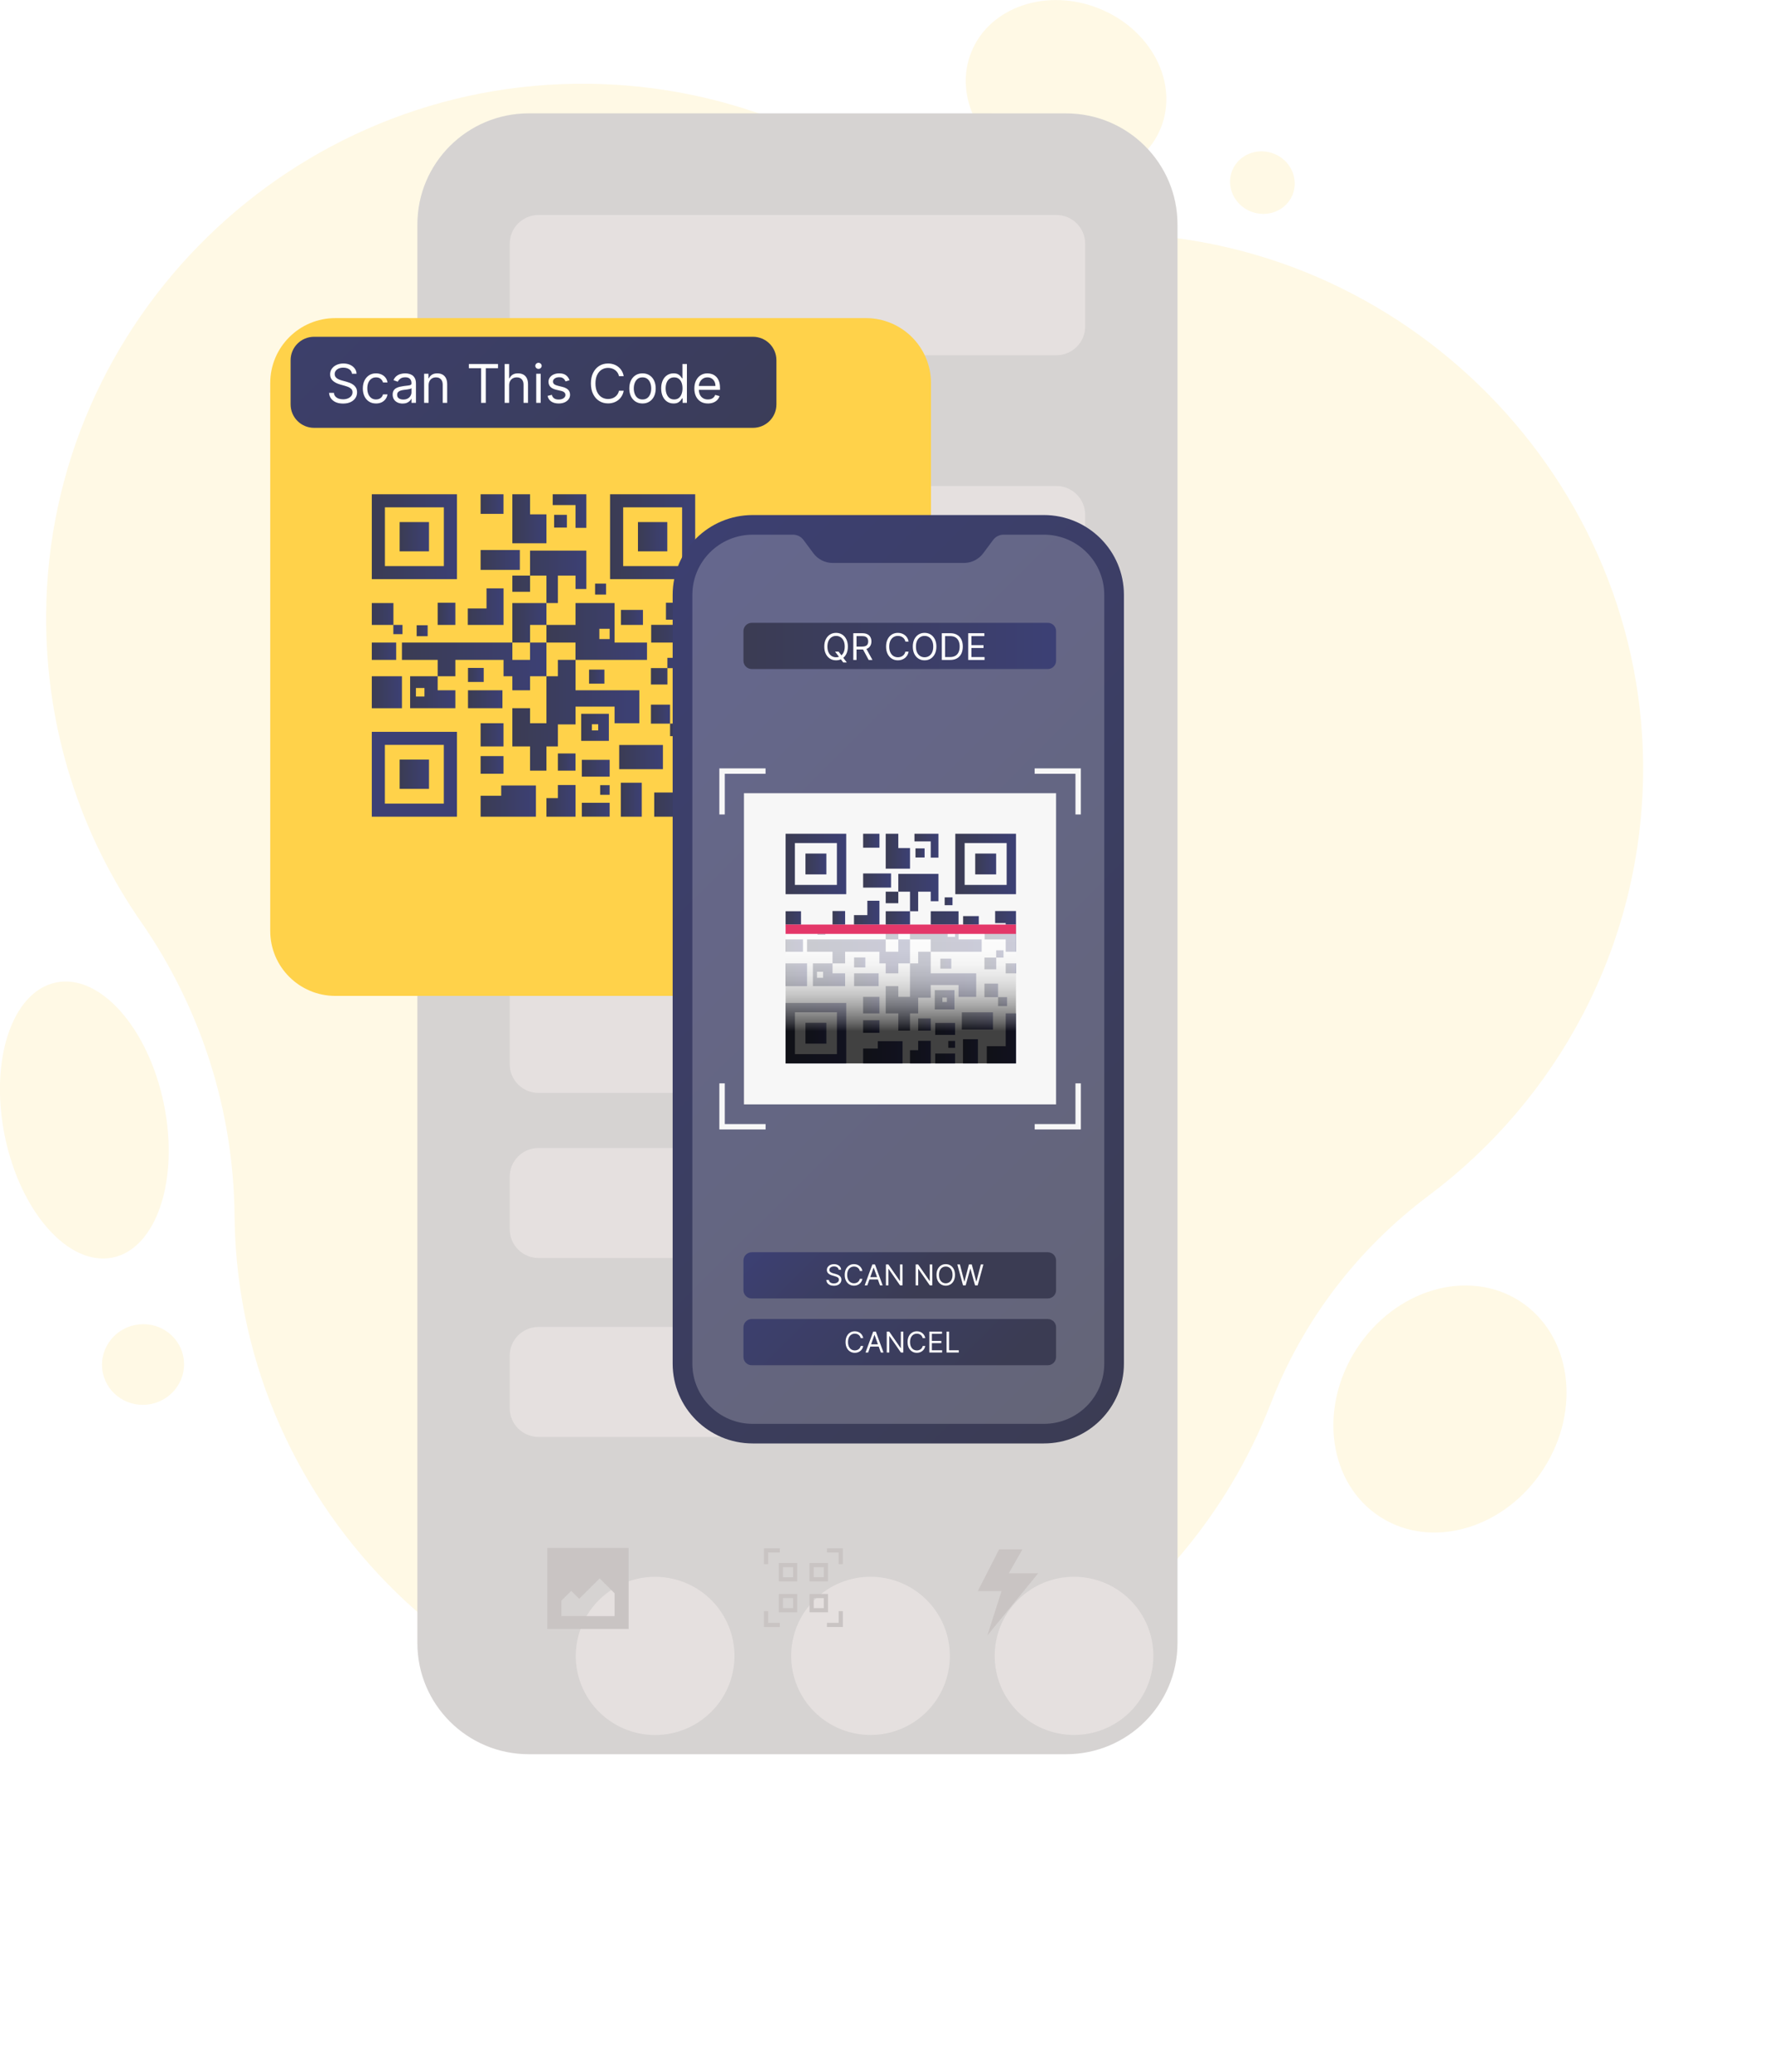 <svg width="185" height="216" viewBox="0 0 185 216" fill="none" xmlns="http://www.w3.org/2000/svg">
    <g clip-path="url(#clip0_3467_6831)">
        <path d="M160.965 153.13C164.97 146.909 163.849 139.072 158.461 135.626C153.072 132.179 145.456 134.429 141.451 140.65C137.445 146.871 138.566 154.708 143.954 158.154C149.343 161.601 156.959 159.351 160.965 153.13Z" fill="#FFF9E5"/>
        <path d="M121.054 13.341C122.948 8.646 120.058 3.067 114.602 0.882C109.145 -1.303 103.186 0.732 101.293 5.428C99.4 10.124 102.289 15.702 107.746 17.887C113.203 20.072 119.161 18.037 121.054 13.341Z" fill="#FFF9E5"/>
        <path d="M130.435 22.048C132.172 22.744 134.124 21.962 134.798 20.3C135.467 18.637 134.6 16.725 132.863 16.029C131.125 15.333 129.173 16.115 128.5 17.777C127.83 19.44 128.697 21.352 130.435 22.048Z" fill="#FFF9E5"/>
        <path d="M171.344 81.002C171.854 50.139 146.42 24.349 115.448 24.349C115.066 24.349 114.68 24.349 114.298 24.361C106.193 24.525 98.215 22.351 91.448 17.9C82.805 12.217 72.489 8.864 61.393 8.733C30.549 8.369 5.041 33.279 4.811 64.019C4.72 75.942 8.389 87.008 14.707 96.106C20.96 105.113 24.362 115.775 24.46 126.732C24.46 126.924 24.464 127.112 24.468 127.305C25.048 157.635 50.21 182.087 80.652 181.935C104.315 181.816 124.503 167.044 132.543 146.257C135.878 137.635 141.601 130.175 149.012 124.623C162.347 114.633 171.049 98.837 171.344 81.002Z" fill="#FFF9E5"/>
        <path d="M11.745 131.101C16.324 130.165 18.715 122.987 17.085 115.068C15.455 107.149 10.423 101.488 5.844 102.424C1.265 103.36 -1.125 110.538 0.504 118.457C2.134 126.376 7.167 132.037 11.745 131.101Z" fill="#FFF9E5"/>
        <path d="M19.111 141.393C19.58 143.666 18.08 145.893 15.763 146.368C13.446 146.843 11.191 145.381 10.722 143.109C10.254 140.836 11.754 138.609 14.07 138.134C16.388 137.659 18.643 139.121 19.111 141.393Z" fill="#FFF9E5"/>
        <path d="M103.424 11.82H111.172C117.589 11.82 122.794 17.004 122.794 23.403V171.294C122.794 177.689 117.593 182.877 111.172 182.877H55.148C48.731 182.877 43.526 177.694 43.526 171.294V23.399C43.526 17.004 48.727 11.816 55.148 11.816H103.424V11.82Z" fill="#D6D3D2"/>
        <path d="M110.161 22.412H56.159C54.5 22.412 53.156 23.752 53.156 25.405V34.04C53.156 35.693 54.5 37.033 56.159 37.033H110.161C111.82 37.033 113.164 35.693 113.164 34.04V25.405C113.164 23.752 111.82 22.412 110.161 22.412Z" fill="#E5E0DF"/>
        <path d="M110.161 50.667H56.159C54.5 50.667 53.156 52.007 53.156 53.66V110.944C53.156 112.597 54.5 113.937 56.159 113.937H110.161C111.82 113.937 113.164 112.597 113.164 110.944V53.66C113.164 52.007 111.82 50.667 110.161 50.667Z" fill="#E5E0DF"/>
        <path d="M110.161 119.681H56.159C54.5 119.681 53.156 121.021 53.156 122.674V128.152C53.156 129.805 54.5 131.145 56.159 131.145H110.161C111.82 131.145 113.164 129.805 113.164 128.152V122.674C113.164 121.021 111.82 119.681 110.161 119.681Z" fill="#E5E0DF"/>
        <path d="M110.161 138.335H56.159C54.5 138.335 53.156 139.675 53.156 141.328V146.806C53.156 148.459 54.5 149.799 56.159 149.799H110.161C111.82 149.799 113.164 148.459 113.164 146.806V141.328C113.164 139.675 111.82 138.335 110.161 138.335Z" fill="#E5E0DF"/>
        <g filter="url(#filter0_d_3467_6831)">
            <path d="M69.492 166.911C70.203 162.413 67.119 158.192 62.605 157.484C58.091 156.776 53.856 159.85 53.146 164.348C52.435 168.847 55.519 173.068 60.033 173.776C64.547 174.483 68.782 171.41 69.492 166.911Z" fill="#E5E0DF"/>
        </g>
        <path d="M57.075 161.369V169.82H65.554V161.369H57.075ZM64.087 168.477H58.541V166.868L59.568 165.849L60.402 166.672L62.535 164.547L64.091 166.098V168.481L64.087 168.477Z" fill="#C9C4C3"/>
        <g filter="url(#filter1_d_3467_6831)">
            <path d="M89.631 171.455C92.862 168.235 92.862 163.014 89.631 159.793C86.4 156.573 81.161 156.573 77.93 159.793C74.699 163.014 74.699 168.235 77.93 171.455C81.161 174.675 86.4 174.675 89.631 171.455Z" fill="#E5E0DF"/>
        </g>
        <path d="M80.102 161.848H81.326V161.414H79.666V163.065H80.102V161.848Z" fill="#C9C4C3"/>
        <path d="M87.459 169.181H86.239V169.615H87.895V167.961H87.459V169.181Z" fill="#C9C4C3"/>
        <path d="M80.102 167.961H79.666V169.615H81.326V169.181H80.102V167.961Z" fill="#C9C4C3"/>
        <path d="M86.239 161.414V161.848H87.459V163.065H87.895V161.414H86.239Z" fill="#C9C4C3"/>
        <path d="M81.219 164.862H83.141V162.946H81.219V164.862ZM81.654 163.38H82.706V164.428H81.654V163.38Z" fill="#C9C4C3"/>
        <path d="M86.342 162.942H84.419V164.858H86.342V162.942ZM85.907 164.424H84.855V163.376H85.907V164.424Z" fill="#C9C4C3"/>
        <path d="M81.219 168.084H83.141V166.168H81.219V168.084ZM81.654 166.602H82.706V167.65H81.654V166.602Z" fill="#C9C4C3"/>
        <path d="M86.342 166.168H84.419V168.084H86.342V166.168ZM85.907 167.65H84.855V166.602H85.907V167.65Z" fill="#C9C4C3"/>
        <g filter="url(#filter2_d_3467_6831)">
            <path d="M110.854 171.455C114.085 168.235 114.085 163.014 110.854 159.794C107.623 156.573 102.384 156.573 99.153 159.794C95.922 163.014 95.922 168.235 99.153 171.455C102.384 174.675 107.623 174.675 110.854 171.455Z" fill="#E5E0DF"/>
        </g>
        <path d="M106.624 161.521H104.192L101.969 165.873H104.442L102.968 170.492L108.267 164.018H105.198L106.624 161.521Z" fill="#C9C4C3"/>
        <g filter="url(#filter3_d_3467_6831)">
            <path d="M83.297 26.163H27.973C24.222 26.163 21.182 29.193 21.182 32.931V90.055C21.182 93.792 24.222 96.823 27.973 96.823H83.297C87.048 96.823 90.088 93.792 90.088 90.055V32.931C90.088 29.193 87.048 26.163 83.297 26.163Z" fill="#FFD24A"/>
        </g>
        <path d="M47.651 51.527H38.773V60.375H47.651V51.527ZM46.287 59.016H40.141V52.89H46.287V59.016Z" fill="url(#paint0_linear_3467_6831)"/>
        <path d="M44.738 54.426H41.677V57.476H44.738V54.426Z" fill="url(#paint1_linear_3467_6831)"/>
        <path d="M72.497 51.527H63.619V60.375H72.497V51.527ZM71.133 59.016H64.987V52.89H71.133V59.016Z" fill="url(#paint2_linear_3467_6831)"/>
        <path d="M69.588 54.426H66.528V57.476H69.588V54.426Z" fill="url(#paint3_linear_3467_6831)"/>
        <path d="M38.773 85.141H47.651V76.294H38.773V85.141ZM40.137 77.653H46.283V83.778H40.137V77.653Z" fill="url(#paint4_linear_3467_6831)"/>
        <path d="M44.738 79.188H41.677V82.239H44.738V79.188Z" fill="url(#paint5_linear_3467_6831)"/>
        <path d="M58.18 60.006H60.021V61.403H61.146V60.006V57.402H60.021H58.18H56.985H55.276V60.006H53.431V61.693H55.276V60.006H56.985V62.868H58.18V60.006Z" fill="url(#paint6_linear_3467_6831)"/>
        <path d="M60.02 55.028H61.146V52.653V51.527H60.02H57.638V52.653H60.02V55.028Z" fill="url(#paint7_linear_3467_6831)"/>
        <path d="M52.507 51.527H50.12V53.57H52.507V51.527Z" fill="url(#paint8_linear_3467_6831)"/>
        <path d="M70.993 62.836H69.449V64.604H70.993V65.141H67.908V66.987H70.993V68.793H72.497V66.987V65.149V62.868V62.836H70.993Z" fill="url(#paint9_linear_3467_6831)"/>
        <path d="M63.496 75.524V74.414H60.612V77.235H63.496V75.524ZM62.383 75.757V76.146H61.726V75.503H62.383V75.757Z" fill="url(#paint10_linear_3467_6831)"/>
        <path d="M52.507 75.397H50.12V77.817H52.507V75.397Z" fill="url(#paint11_linear_3467_6831)"/>
        <path d="M48.805 73.829H50.687H52.396V71.962H48.805V73.829Z" fill="url(#paint12_linear_3467_6831)"/>
        <path d="M52.511 63.458V62.868V61.337H50.736V63.433H48.785V63.458V65.149H52.511V63.458Z" fill="url(#paint13_linear_3467_6831)"/>
        <path d="M41.316 66.987H38.773V68.793H41.316V66.987Z" fill="url(#paint14_linear_3467_6831)"/>
        <path d="M41.973 65.149H41.028V62.868H38.773V65.149H41.02V66.111H41.973V65.149Z" fill="url(#paint15_linear_3467_6831)"/>
        <path d="M58.18 83.205H56.984V85.141H58.18H60.02V81.837H58.18V83.205Z" fill="url(#paint16_linear_3467_6831)"/>
        <path d="M41.916 70.5H38.773V73.833H41.916V70.5Z" fill="url(#paint17_linear_3467_6831)"/>
        <path d="M42.77 73.829H47.486V71.962H45.642V70.5H42.77V73.833V73.829ZM43.374 71.724H44.265V72.613H43.374V71.724Z" fill="url(#paint18_linear_3467_6831)"/>
        <path d="M50.444 69.632H48.805V70.5V71.094H50.444V70.5V69.632Z" fill="url(#paint19_linear_3467_6831)"/>
        <path d="M63.028 69.808H61.43V71.27H63.028V69.808Z" fill="url(#paint20_linear_3467_6831)"/>
        <path d="M72.497 70.5H70.994V71.962H72.497V70.5Z" fill="url(#paint21_linear_3467_6831)"/>
        <path d="M52.749 59.409H54.211V57.341H52.749H52.018H50.12V59.409H52.018H52.749Z" fill="url(#paint22_linear_3467_6831)"/>
        <path d="M52.507 78.824H50.12V80.662H52.507V78.824Z" fill="url(#paint23_linear_3467_6831)"/>
        <path d="M60.017 78.549H58.18V80.339H60.017V78.549Z" fill="url(#paint24_linear_3467_6831)"/>
        <path d="M70.993 80.339V82.619H68.225V85.141H70.993H72.497V80.339V77.817H70.993V80.339Z" fill="url(#paint25_linear_3467_6831)"/>
        <path d="M67.05 63.585H64.757V65.149H67.05V63.585Z" fill="url(#paint26_linear_3467_6831)"/>
        <path d="M64.092 75.397H66.672V71.962H64.092H60.021V70.5V68.793H58.18V70.5H56.985V71.962V73.829V75.397H55.276V73.829H53.431V75.397V77.817H55.276V80.339H56.985V77.817H58.18V75.52H60.021V73.829V73.665H64.092V73.829V75.397Z" fill="url(#paint27_linear_3467_6831)"/>
        <path d="M67.884 75.397V75.438H69.876V75.397V73.46H67.884V75.397Z" fill="url(#paint28_linear_3467_6831)"/>
        <path d="M69.88 76.744H70.994H71.199V75.434H70.994H69.88V76.744Z" fill="url(#paint29_linear_3467_6831)"/>
        <path d="M69.132 77.817V77.665H64.572V77.817V80.187H69.132V77.817Z" fill="url(#paint30_linear_3467_6831)"/>
        <path d="M66.926 81.6H64.741V85.141H66.926V81.6Z" fill="url(#paint31_linear_3467_6831)"/>
        <path d="M63.578 79.213H60.674V80.965H63.578V79.213Z" fill="url(#paint32_linear_3467_6831)"/>
        <path d="M63.578 81.854H62.588V82.857H63.578V81.854Z" fill="url(#paint33_linear_3467_6831)"/>
        <path d="M63.578 83.692H60.674V85.137H63.578V83.692Z" fill="url(#paint34_linear_3467_6831)"/>
        <path d="M45.642 65.149H47.486V62.868V62.836H45.642V62.868V65.149Z" fill="url(#paint35_linear_3467_6831)"/>
        <path d="M58.18 66.987H60.016V68.793H67.473V66.987H64.091V62.868H60.02V65.149H56.984V66.987H58.184H58.18ZM62.502 66.623V65.55H63.578V66.623H62.502Z" fill="url(#paint36_linear_3467_6831)"/>
        <path d="M55.276 65.149H56.985V62.868H55.276H53.431V65.149V66.987H55.276V65.149Z" fill="url(#paint37_linear_3467_6831)"/>
        <path d="M56.985 53.623H55.276V51.527H53.431V56.637H56.985V53.623Z" fill="url(#paint38_linear_3467_6831)"/>
        <path d="M56.984 66.987H55.275V68.793H53.431V66.987H52.511H47.486H45.642H41.916V68.793H45.642V70.5H47.486V68.793H52.511V70.5H53.431V71.962H55.275V70.5H56.984V68.793V66.987Z" fill="url(#paint39_linear_3467_6831)"/>
        <path d="M52.268 82.959H50.12V85.141H52.268H52.511H55.888V81.886H52.268V82.959Z" fill="url(#paint40_linear_3467_6831)"/>
        <path d="M59.117 53.672H57.786V54.999H59.117V53.672Z" fill="url(#paint41_linear_3467_6831)"/>
        <path d="M69.597 68.793V69.648H67.884V71.36H69.601V69.653H70.673V68.793V68.58H69.597V68.793Z" fill="url(#paint42_linear_3467_6831)"/>
        <path d="M44.598 65.182H43.452V66.324H44.598V65.182Z" fill="url(#paint43_linear_3467_6831)"/>
        <path d="M63.204 60.842H62.058V61.984H63.204V60.842Z" fill="url(#paint44_linear_3467_6831)"/>
        <path d="M78.52 35.109H32.755C31.402 35.109 30.306 36.201 30.306 37.549V42.163C30.306 43.511 31.402 44.603 32.755 44.603H78.52C79.872 44.603 80.968 43.511 80.968 42.163V37.549C80.968 36.201 79.872 35.109 78.52 35.109Z" fill="url(#paint45_linear_3467_6831)"/>
        <path d="M36.706 38.962C36.682 38.761 36.586 38.606 36.417 38.495C36.248 38.384 36.041 38.329 35.796 38.329C35.617 38.329 35.46 38.358 35.325 38.416C35.192 38.474 35.088 38.554 35.013 38.655C34.939 38.757 34.902 38.872 34.902 39.001C34.902 39.109 34.928 39.203 34.979 39.28C35.032 39.357 35.099 39.421 35.181 39.472C35.263 39.522 35.348 39.564 35.438 39.597C35.528 39.628 35.61 39.654 35.685 39.674L36.097 39.785C36.202 39.812 36.319 39.851 36.449 39.899C36.579 39.948 36.704 40.015 36.823 40.099C36.943 40.182 37.041 40.289 37.119 40.42C37.197 40.55 37.236 40.71 37.236 40.9C37.236 41.119 37.179 41.317 37.064 41.494C36.95 41.67 36.784 41.811 36.565 41.915C36.348 42.019 36.084 42.071 35.772 42.071C35.482 42.071 35.231 42.024 35.019 41.931C34.808 41.837 34.642 41.707 34.52 41.539C34.4 41.372 34.332 41.177 34.316 40.956H34.823C34.836 41.109 34.888 41.235 34.977 41.335C35.068 41.434 35.183 41.508 35.321 41.557C35.461 41.604 35.611 41.628 35.772 41.628C35.959 41.628 36.128 41.598 36.277 41.537C36.426 41.475 36.544 41.389 36.631 41.28C36.718 41.169 36.761 41.04 36.761 40.892C36.761 40.758 36.724 40.648 36.648 40.564C36.573 40.48 36.474 40.411 36.352 40.358C36.229 40.306 36.097 40.259 35.954 40.22L35.456 40.077C35.139 39.986 34.889 39.856 34.704 39.688C34.52 39.519 34.427 39.298 34.427 39.025C34.427 38.798 34.489 38.6 34.611 38.432C34.735 38.262 34.901 38.13 35.11 38.036C35.319 37.941 35.553 37.894 35.812 37.894C36.073 37.894 36.305 37.941 36.508 38.034C36.711 38.126 36.872 38.253 36.991 38.414C37.111 38.575 37.174 38.757 37.181 38.962H36.706ZM39.214 42.063C38.929 42.063 38.683 41.996 38.478 41.861C38.272 41.727 38.114 41.542 38.003 41.306C37.892 41.07 37.837 40.8 37.837 40.497C37.837 40.188 37.894 39.916 38.007 39.68C38.122 39.443 38.281 39.257 38.486 39.124C38.691 38.989 38.931 38.922 39.206 38.922C39.419 38.922 39.612 38.962 39.783 39.041C39.955 39.12 40.095 39.231 40.204 39.373C40.314 39.516 40.382 39.682 40.408 39.872H39.941C39.906 39.733 39.827 39.611 39.704 39.504C39.583 39.396 39.419 39.342 39.214 39.342C39.032 39.342 38.872 39.389 38.735 39.484C38.599 39.578 38.493 39.71 38.416 39.882C38.341 40.052 38.304 40.252 38.304 40.481C38.304 40.716 38.34 40.92 38.414 41.094C38.489 41.268 38.595 41.403 38.731 41.5C38.868 41.596 39.029 41.644 39.214 41.644C39.335 41.644 39.445 41.623 39.544 41.581C39.643 41.538 39.726 41.478 39.795 41.399C39.864 41.32 39.912 41.225 39.941 41.114H40.408C40.382 41.293 40.316 41.455 40.212 41.599C40.109 41.741 39.973 41.854 39.803 41.939C39.634 42.022 39.438 42.063 39.214 42.063ZM41.985 42.071C41.792 42.071 41.617 42.035 41.461 41.962C41.303 41.889 41.179 41.782 41.087 41.644C40.994 41.504 40.948 41.335 40.948 41.138C40.948 40.964 40.982 40.822 41.051 40.714C41.12 40.605 41.211 40.519 41.326 40.457C41.441 40.395 41.567 40.349 41.706 40.319C41.846 40.287 41.986 40.262 42.127 40.244C42.312 40.22 42.461 40.202 42.576 40.19C42.692 40.177 42.776 40.155 42.829 40.125C42.883 40.094 42.91 40.042 42.91 39.967V39.951C42.91 39.756 42.857 39.604 42.75 39.496C42.645 39.388 42.484 39.334 42.27 39.334C42.047 39.334 41.872 39.383 41.745 39.48C41.619 39.578 41.53 39.682 41.478 39.793L41.035 39.634C41.114 39.45 41.22 39.306 41.352 39.203C41.485 39.099 41.63 39.026 41.787 38.986C41.945 38.943 42.101 38.922 42.254 38.922C42.351 38.922 42.463 38.934 42.59 38.958C42.718 38.98 42.841 39.027 42.96 39.098C43.08 39.169 43.179 39.277 43.258 39.421C43.338 39.564 43.377 39.757 43.377 39.998V42H42.91V41.589H42.887C42.855 41.654 42.802 41.725 42.728 41.8C42.654 41.875 42.556 41.939 42.434 41.992C42.311 42.045 42.161 42.071 41.985 42.071ZM42.056 41.652C42.24 41.652 42.396 41.616 42.523 41.543C42.651 41.471 42.747 41.377 42.811 41.262C42.877 41.148 42.91 41.027 42.91 40.9V40.473C42.891 40.497 42.847 40.519 42.78 40.538C42.714 40.557 42.637 40.573 42.55 40.588C42.465 40.601 42.381 40.613 42.299 40.623C42.219 40.633 42.153 40.641 42.103 40.647C41.982 40.663 41.869 40.689 41.763 40.724C41.659 40.758 41.575 40.811 41.51 40.88C41.447 40.949 41.415 41.043 41.415 41.161C41.415 41.324 41.475 41.446 41.595 41.529C41.716 41.611 41.87 41.652 42.056 41.652ZM44.696 40.172V42H44.229V38.962H44.68V39.437H44.72C44.791 39.282 44.899 39.158 45.044 39.065C45.189 38.97 45.376 38.922 45.606 38.922C45.812 38.922 45.992 38.965 46.146 39.049C46.3 39.132 46.42 39.258 46.506 39.429C46.592 39.597 46.634 39.811 46.634 40.069V42H46.168V40.101C46.168 39.862 46.106 39.676 45.982 39.543C45.858 39.409 45.688 39.342 45.471 39.342C45.322 39.342 45.189 39.374 45.072 39.438C44.956 39.503 44.864 39.597 44.797 39.721C44.73 39.845 44.696 39.996 44.696 40.172ZM48.896 38.384V37.949H51.934V38.384H50.66V42H50.169V38.384H48.896ZM53.094 40.172V42H52.628V37.949H53.094V39.437H53.134C53.205 39.28 53.312 39.155 53.455 39.063C53.598 38.969 53.789 38.922 54.028 38.922C54.235 38.922 54.416 38.964 54.572 39.047C54.728 39.129 54.848 39.255 54.934 39.425C55.021 39.593 55.065 39.808 55.065 40.069V42H54.598V40.101C54.598 39.86 54.535 39.673 54.41 39.541C54.286 39.408 54.114 39.342 53.894 39.342C53.741 39.342 53.603 39.374 53.482 39.438C53.362 39.503 53.267 39.597 53.197 39.721C53.129 39.845 53.094 39.996 53.094 40.172ZM55.919 42V38.962H56.385V42H55.919ZM56.156 38.456C56.065 38.456 55.986 38.425 55.92 38.362C55.856 38.3 55.824 38.226 55.824 38.139C55.824 38.052 55.856 37.977 55.92 37.916C55.986 37.853 56.065 37.822 56.156 37.822C56.247 37.822 56.325 37.853 56.389 37.916C56.455 37.977 56.488 38.052 56.488 38.139C56.488 38.226 56.455 38.3 56.389 38.362C56.325 38.425 56.247 38.456 56.156 38.456ZM59.392 39.642L58.973 39.761C58.947 39.691 58.908 39.623 58.856 39.557C58.806 39.49 58.738 39.435 58.651 39.391C58.564 39.347 58.452 39.326 58.316 39.326C58.13 39.326 57.975 39.369 57.852 39.454C57.729 39.539 57.668 39.646 57.668 39.777C57.668 39.893 57.71 39.984 57.794 40.052C57.879 40.119 58.01 40.175 58.19 40.22L58.641 40.331C58.912 40.397 59.115 40.497 59.248 40.633C59.381 40.768 59.448 40.941 59.448 41.153C59.448 41.328 59.398 41.483 59.297 41.62C59.199 41.757 59.06 41.865 58.882 41.945C58.704 42.024 58.497 42.063 58.261 42.063C57.951 42.063 57.695 41.996 57.492 41.861C57.288 41.727 57.16 41.531 57.106 41.272L57.549 41.161C57.591 41.325 57.671 41.447 57.788 41.529C57.907 41.611 58.062 41.652 58.253 41.652C58.471 41.652 58.643 41.606 58.771 41.513C58.901 41.42 58.965 41.308 58.965 41.177C58.965 41.072 58.928 40.983 58.854 40.912C58.781 40.84 58.667 40.785 58.514 40.75L58.008 40.631C57.73 40.565 57.525 40.463 57.395 40.325C57.265 40.185 57.201 40.01 57.201 39.8C57.201 39.629 57.249 39.477 57.345 39.346C57.443 39.214 57.575 39.11 57.743 39.035C57.911 38.96 58.103 38.922 58.316 38.922C58.617 38.922 58.853 38.988 59.025 39.12C59.197 39.252 59.32 39.426 59.392 39.642ZM65.04 39.215H64.549C64.52 39.074 64.47 38.95 64.397 38.843C64.326 38.736 64.239 38.647 64.136 38.574C64.034 38.5 63.922 38.445 63.798 38.408C63.674 38.371 63.545 38.353 63.41 38.353C63.165 38.353 62.943 38.415 62.744 38.538C62.546 38.663 62.388 38.845 62.271 39.086C62.155 39.328 62.097 39.624 62.097 39.974C62.097 40.325 62.155 40.621 62.271 40.863C62.388 41.104 62.546 41.287 62.744 41.411C62.943 41.535 63.165 41.596 63.41 41.596C63.545 41.596 63.674 41.578 63.798 41.541C63.922 41.504 64.034 41.45 64.136 41.377C64.239 41.303 64.326 41.213 64.397 41.106C64.47 40.998 64.52 40.874 64.549 40.734H65.04C65.003 40.941 64.936 41.126 64.838 41.29C64.741 41.453 64.619 41.593 64.474 41.707C64.329 41.821 64.166 41.907 63.986 41.966C63.806 42.026 63.614 42.055 63.41 42.055C63.065 42.055 62.757 41.971 62.488 41.802C62.219 41.633 62.008 41.393 61.853 41.082C61.699 40.771 61.622 40.402 61.622 39.974C61.622 39.547 61.699 39.178 61.853 38.867C62.008 38.556 62.219 38.316 62.488 38.147C62.757 37.978 63.065 37.894 63.41 37.894C63.614 37.894 63.806 37.923 63.986 37.983C64.166 38.042 64.329 38.129 64.474 38.244C64.619 38.357 64.741 38.496 64.838 38.659C64.936 38.821 65.003 39.007 65.04 39.215ZM67.004 42.063C66.729 42.063 66.489 41.998 66.282 41.867C66.076 41.737 65.915 41.554 65.799 41.32C65.684 41.085 65.627 40.811 65.627 40.497C65.627 40.18 65.684 39.904 65.799 39.668C65.915 39.432 66.076 39.249 66.282 39.118C66.489 38.987 66.729 38.922 67.004 38.922C67.278 38.922 67.518 38.987 67.724 39.118C67.931 39.249 68.091 39.432 68.206 39.668C68.322 39.904 68.38 40.18 68.38 40.497C68.38 40.811 68.322 41.085 68.206 41.32C68.091 41.554 67.931 41.737 67.724 41.867C67.518 41.998 67.278 42.063 67.004 42.063ZM67.004 41.644C67.212 41.644 67.383 41.591 67.518 41.484C67.652 41.377 67.752 41.236 67.817 41.062C67.881 40.888 67.913 40.7 67.913 40.497C67.913 40.294 67.881 40.104 67.817 39.929C67.752 39.754 67.652 39.612 67.518 39.504C67.383 39.396 67.212 39.342 67.004 39.342C66.795 39.342 66.624 39.396 66.489 39.504C66.355 39.612 66.255 39.754 66.191 39.929C66.126 40.104 66.094 40.294 66.094 40.497C66.094 40.7 66.126 40.888 66.191 41.062C66.255 41.236 66.355 41.377 66.489 41.484C66.624 41.591 66.795 41.644 67.004 41.644ZM70.24 42.063C69.987 42.063 69.763 41.999 69.57 41.871C69.376 41.742 69.224 41.56 69.115 41.325C69.005 41.09 68.951 40.811 68.951 40.489C68.951 40.17 69.005 39.893 69.115 39.658C69.224 39.423 69.376 39.242 69.572 39.114C69.767 38.986 69.992 38.922 70.248 38.922C70.446 38.922 70.602 38.955 70.717 39.021C70.833 39.086 70.921 39.16 70.982 39.243C71.044 39.324 71.092 39.392 71.126 39.444H71.166V37.949H71.633V42H71.182V41.533H71.126C71.092 41.589 71.043 41.658 70.98 41.743C70.917 41.826 70.826 41.9 70.709 41.966C70.591 42.031 70.435 42.063 70.24 42.063ZM70.303 41.644C70.491 41.644 70.649 41.595 70.778 41.498C70.907 41.399 71.006 41.262 71.073 41.088C71.14 40.913 71.174 40.71 71.174 40.481C71.174 40.254 71.141 40.056 71.075 39.886C71.009 39.714 70.911 39.581 70.782 39.486C70.653 39.39 70.493 39.342 70.303 39.342C70.106 39.342 69.941 39.392 69.809 39.494C69.678 39.594 69.58 39.731 69.514 39.903C69.45 40.075 69.417 40.267 69.417 40.481C69.417 40.697 69.45 40.894 69.516 41.07C69.583 41.246 69.682 41.386 69.813 41.49C69.945 41.593 70.108 41.644 70.303 41.644ZM73.826 42.063C73.534 42.063 73.281 41.999 73.069 41.87C72.858 41.739 72.695 41.557 72.58 41.324C72.467 41.089 72.41 40.816 72.41 40.505C72.41 40.193 72.467 39.919 72.58 39.682C72.695 39.443 72.854 39.257 73.059 39.124C73.264 38.989 73.504 38.922 73.779 38.922C73.937 38.922 74.093 38.949 74.248 39.001C74.402 39.054 74.542 39.14 74.669 39.258C74.795 39.376 74.896 39.532 74.971 39.725C75.047 39.919 75.084 40.158 75.084 40.441V40.639H72.742V40.236H74.609C74.609 40.064 74.575 39.911 74.507 39.777C74.439 39.642 74.343 39.536 74.218 39.458C74.094 39.38 73.948 39.342 73.779 39.342C73.593 39.342 73.432 39.388 73.296 39.48C73.162 39.571 73.058 39.69 72.986 39.836C72.913 39.983 72.877 40.139 72.877 40.307V40.576C72.877 40.805 72.916 41 72.995 41.159C73.076 41.318 73.187 41.438 73.33 41.521C73.472 41.603 73.638 41.644 73.826 41.644C73.949 41.644 74.06 41.627 74.159 41.593C74.259 41.557 74.345 41.504 74.418 41.434C74.49 41.363 74.546 41.275 74.586 41.169L75.037 41.296C74.989 41.449 74.909 41.583 74.797 41.699C74.685 41.814 74.547 41.904 74.382 41.968C74.217 42.032 74.032 42.063 73.826 42.063Z" fill="white"/>
        <path d="M117.207 142.159V62.013C117.207 57.418 113.469 53.693 108.859 53.693H78.495C73.885 53.693 70.147 57.418 70.147 62.013V142.159C70.147 146.754 73.885 150.479 78.495 150.479H108.859C113.469 150.479 117.207 146.754 117.207 142.159Z" fill="url(#paint46_linear_3467_6831)"/>
        <path opacity="0.21" d="M78.499 55.74H82.698C83.125 55.74 83.532 55.941 83.787 56.285L84.826 57.681C85.299 58.315 86.046 58.688 86.839 58.688H100.519C101.312 58.688 102.06 58.315 102.532 57.681L103.572 56.285C103.827 55.941 104.233 55.74 104.66 55.74H108.859C112.339 55.74 115.157 58.549 115.157 62.017V142.159C115.157 145.627 112.339 148.436 108.859 148.436H78.499C75.02 148.436 72.202 145.627 72.202 142.159V62.017C72.202 58.549 75.02 55.74 78.499 55.74Z" fill="white"/>
        <path d="M110.132 82.693H77.583V115.132H110.132V82.693Z" fill="#F7F7F7"/>
        <path d="M88.248 86.918H81.926V93.219H88.248V86.918ZM87.275 92.253H82.895V87.889H87.275V92.253Z" fill="url(#paint47_linear_3467_6831)"/>
        <path d="M86.177 88.982H83.996V91.156H86.177V88.982Z" fill="url(#paint48_linear_3467_6831)"/>
        <path d="M105.951 86.918H99.624V93.219H105.951V86.918ZM104.977 92.253H100.598V87.889H104.977V92.253Z" fill="url(#paint49_linear_3467_6831)"/>
        <path d="M103.88 88.982H101.699V91.156H103.88V88.982Z" fill="url(#paint50_linear_3467_6831)"/>
        <path d="M81.926 110.862H88.248V104.557H81.926V110.862ZM82.899 105.527H87.279V109.892H82.899V105.527Z" fill="url(#paint51_linear_3467_6831)"/>
        <path d="M86.177 106.624H83.996V108.798H86.177V106.624Z" fill="url(#paint52_linear_3467_6831)"/>
        <path d="M95.75 92.957H97.06V93.952H97.866V92.957V91.103H97.06H95.75H94.9H93.679V92.957H92.365V94.161H93.679V92.957H94.9V94.996H95.75V92.957Z" fill="url(#paint53_linear_3467_6831)"/>
        <path d="M97.06 89.408H97.866V87.717V86.918H97.06H95.364V87.717H97.06V89.408Z" fill="url(#paint54_linear_3467_6831)"/>
        <path d="M91.712 86.918H90.011V88.372H91.712V86.918Z" fill="url(#paint55_linear_3467_6831)"/>
        <path d="M104.878 94.976H103.777V96.233H104.878V96.614H102.68V97.932H104.878V99.218H105.95V97.932V96.622V94.996V94.976H104.878Z" fill="url(#paint56_linear_3467_6831)"/>
        <path d="M99.537 104.012V103.222H97.483V105.232H99.537V104.012ZM98.745 104.18V104.458H98.276V104H98.745V104.18Z" fill="url(#paint57_linear_3467_6831)"/>
        <path d="M91.712 103.922H90.011V105.646H91.712V103.922Z" fill="url(#paint58_linear_3467_6831)"/>
        <path d="M89.07 102.804H90.413H91.629V101.474H89.07V102.804Z" fill="url(#paint59_linear_3467_6831)"/>
        <path d="M91.712 95.418V94.996V93.903H90.45V95.402H89.058V95.418V96.622H91.712V95.418Z" fill="url(#paint60_linear_3467_6831)"/>
        <path d="M83.737 97.932H81.926V99.218H83.737V97.932Z" fill="url(#paint61_linear_3467_6831)"/>
        <path d="M84.206 96.622H83.532V94.996H81.926V96.622H83.528V97.306H84.206V96.622Z" fill="url(#paint62_linear_3467_6831)"/>
        <path d="M95.75 109.486H94.899V110.862H95.75H97.06V108.508H95.75V109.486Z" fill="url(#paint63_linear_3467_6831)"/>
        <path d="M84.165 100.434H81.926V102.808H84.165V100.434Z" fill="url(#paint64_linear_3467_6831)"/>
        <path d="M84.773 102.804H88.133V101.474H86.819V100.434H84.773V102.808V102.804ZM85.2 101.306H85.833V101.936H85.2V101.306Z" fill="url(#paint65_linear_3467_6831)"/>
        <path d="M90.241 99.815H89.07V100.434V100.855H90.241V100.434V99.815Z" fill="url(#paint66_linear_3467_6831)"/>
        <path d="M99.205 99.942H98.067V100.982H99.205V99.942Z" fill="url(#paint67_linear_3467_6831)"/>
        <path d="M105.951 100.434H104.878V101.474H105.951V100.434Z" fill="url(#paint68_linear_3467_6831)"/>
        <path d="M91.88 92.532H92.923V91.058H91.88H91.358H90.011V92.532H91.358H91.88Z" fill="url(#paint69_linear_3467_6831)"/>
        <path d="M91.712 106.362H90.011V107.672H91.712V106.362Z" fill="url(#paint70_linear_3467_6831)"/>
        <path d="M97.061 106.17H95.75V107.443H97.061V106.17Z" fill="url(#paint71_linear_3467_6831)"/>
        <path d="M104.878 107.443V109.065H102.906V110.862H104.878H105.95V107.443V105.646H104.878V107.443Z" fill="url(#paint72_linear_3467_6831)"/>
        <path d="M102.073 95.504H100.438V96.618H102.073V95.504Z" fill="url(#paint73_linear_3467_6831)"/>
        <path d="M99.961 103.922H101.801V101.474H99.961H97.06V100.434V99.218H95.75V100.434H94.9V101.474V102.804V103.922H93.679V102.804H92.365V103.922V105.646H93.679V107.443H94.9V105.646H95.75V104.008H97.06V102.804V102.69H99.961V102.804V103.922Z" fill="url(#paint74_linear_3467_6831)"/>
        <path d="M102.664 103.922V103.951H104.081V103.922V102.542H102.664V103.922Z" fill="url(#paint75_linear_3467_6831)"/>
        <path d="M104.085 104.884H104.878H105.022V103.951H104.878H104.085V104.884Z" fill="url(#paint76_linear_3467_6831)"/>
        <path d="M103.551 105.646V105.535H100.302V105.646V107.333H103.551V105.646Z" fill="url(#paint77_linear_3467_6831)"/>
        <path d="M101.982 108.34H100.425V110.862H101.982V108.34Z" fill="url(#paint78_linear_3467_6831)"/>
        <path d="M99.599 106.641H97.529V107.889H99.599V106.641Z" fill="url(#paint79_linear_3467_6831)"/>
        <path d="M99.599 108.52H98.893V109.236H99.599V108.52Z" fill="url(#paint80_linear_3467_6831)"/>
        <path d="M99.599 109.83H97.529V110.862H99.599V109.83Z" fill="url(#paint81_linear_3467_6831)"/>
        <path d="M86.819 96.622H88.133V94.996V94.976H86.819V94.996V96.622Z" fill="url(#paint82_linear_3467_6831)"/>
        <path d="M95.75 97.932H97.061V99.218H102.372V97.932H99.961V94.996H97.061V96.622H94.895V97.932H95.75ZM98.827 97.67V96.904H99.595V97.67H98.827Z" fill="url(#paint83_linear_3467_6831)"/>
        <path d="M93.679 96.622H94.9V94.996H93.679H92.365V96.622V97.932H93.679V96.622Z" fill="url(#paint84_linear_3467_6831)"/>
        <path d="M94.9 88.409H93.679V86.918H92.365V90.558H94.9V88.409Z" fill="url(#paint85_linear_3467_6831)"/>
        <path d="M94.899 97.932H93.679V99.218H92.365V97.932H91.711H88.133H86.818H84.165V99.218H86.818V100.434H88.133V99.218H91.711V100.434H92.365V101.474H93.679V100.434H94.899V99.218V97.932Z" fill="url(#paint86_linear_3467_6831)"/>
        <path d="M91.539 109.31H90.011V110.862H91.539H91.712H94.119V108.545H91.539V109.31Z" fill="url(#paint87_linear_3467_6831)"/>
        <path d="M96.42 88.445H95.471V89.391H96.42V88.445Z" fill="url(#paint88_linear_3467_6831)"/>
        <path d="M103.884 99.218V99.828H102.664V101.048H103.888V99.828H104.652V99.218V99.066H103.884V99.218Z" fill="url(#paint89_linear_3467_6831)"/>
        <path d="M86.071 96.646H85.257V97.457H86.071V96.646Z" fill="url(#paint90_linear_3467_6831)"/>
        <path d="M99.332 93.551H98.515V94.366H99.332V93.551Z" fill="url(#paint91_linear_3467_6831)"/>
        <path style="mix-blend-mode:screen" opacity="0.74" d="M105.95 96.384H81.926V110.862H105.95V96.384Z" fill="url(#paint92_linear_3467_6831)"/>
        <path d="M105.95 96.384H81.926V97.359H105.95V96.384Z" fill="#E43769"/>
        <path d="M79.835 80.105H75.016V84.908H75.583V80.666H79.835V80.105Z" fill="#F7F7F7"/>
        <path d="M112.716 84.908V80.105H107.897V80.666H112.154V84.908H112.716Z" fill="#F7F7F7"/>
        <path d="M107.902 117.744H112.717V112.942H112.154V117.184H107.902V117.744Z" fill="#F7F7F7"/>
        <path d="M75.016 112.942V117.744H79.839V117.184H75.583V112.942H75.016Z" fill="#F7F7F7"/>
        <path d="M78.397 130.547H109.266C109.742 130.547 110.132 130.932 110.132 131.411V134.503C110.132 134.977 109.746 135.366 109.266 135.366H78.397C77.92 135.366 77.53 134.982 77.53 134.503V131.411C77.53 130.936 77.916 130.547 78.397 130.547Z" fill="url(#paint93_linear_3467_6831)"/>
        <path d="M87.457 132.364C87.445 132.256 87.393 132.172 87.302 132.112C87.211 132.053 87.099 132.023 86.967 132.023C86.871 132.023 86.786 132.038 86.714 132.07C86.642 132.101 86.586 132.144 86.546 132.199C86.506 132.253 86.486 132.315 86.486 132.385C86.486 132.443 86.5 132.493 86.527 132.535C86.556 132.576 86.592 132.611 86.636 132.638C86.68 132.665 86.726 132.688 86.775 132.706C86.823 132.723 86.867 132.737 86.908 132.747L87.129 132.807C87.186 132.822 87.249 132.842 87.319 132.869C87.389 132.895 87.456 132.931 87.52 132.976C87.585 133.021 87.638 133.078 87.68 133.149C87.722 133.219 87.743 133.305 87.743 133.408C87.743 133.526 87.712 133.632 87.65 133.727C87.589 133.822 87.5 133.898 87.382 133.954C87.265 134.01 87.122 134.038 86.954 134.038C86.798 134.038 86.663 134.013 86.549 133.963C86.435 133.912 86.346 133.842 86.28 133.752C86.216 133.662 86.179 133.557 86.171 133.438H86.443C86.45 133.52 86.478 133.588 86.526 133.642C86.575 133.695 86.637 133.735 86.712 133.761C86.787 133.787 86.868 133.8 86.954 133.8C87.055 133.8 87.146 133.783 87.226 133.751C87.306 133.717 87.37 133.671 87.417 133.612C87.464 133.553 87.487 133.483 87.487 133.403C87.487 133.331 87.467 133.272 87.427 133.227C87.386 133.181 87.333 133.144 87.267 133.116C87.201 133.087 87.129 133.062 87.053 133.041L86.784 132.964C86.614 132.915 86.479 132.846 86.379 132.755C86.28 132.664 86.23 132.545 86.23 132.398C86.23 132.276 86.263 132.169 86.329 132.078C86.396 131.987 86.485 131.915 86.598 131.865C86.711 131.814 86.837 131.788 86.976 131.788C87.117 131.788 87.242 131.814 87.351 131.864C87.46 131.914 87.547 131.982 87.611 132.069C87.675 132.155 87.71 132.254 87.713 132.364H87.457ZM89.933 132.5H89.669C89.653 132.424 89.626 132.357 89.587 132.3C89.548 132.242 89.501 132.194 89.446 132.155C89.391 132.115 89.331 132.085 89.264 132.065C89.197 132.045 89.128 132.036 89.055 132.036C88.923 132.036 88.803 132.069 88.696 132.136C88.59 132.202 88.505 132.301 88.442 132.431C88.379 132.561 88.348 132.72 88.348 132.909C88.348 133.098 88.379 133.257 88.442 133.387C88.505 133.517 88.59 133.616 88.696 133.683C88.803 133.749 88.923 133.783 89.055 133.783C89.128 133.783 89.197 133.773 89.264 133.753C89.331 133.733 89.391 133.703 89.446 133.664C89.501 133.625 89.548 133.576 89.587 133.518C89.626 133.46 89.653 133.393 89.669 133.318H89.933C89.913 133.43 89.877 133.529 89.824 133.618C89.772 133.706 89.706 133.781 89.628 133.842C89.55 133.903 89.462 133.95 89.365 133.982C89.269 134.014 89.165 134.03 89.055 134.03C88.869 134.03 88.704 133.984 88.559 133.893C88.414 133.803 88.3 133.673 88.217 133.506C88.134 133.338 88.092 133.139 88.092 132.909C88.092 132.679 88.134 132.48 88.217 132.312C88.3 132.145 88.414 132.016 88.559 131.925C88.704 131.834 88.869 131.788 89.055 131.788C89.165 131.788 89.269 131.804 89.365 131.836C89.462 131.868 89.55 131.915 89.628 131.977C89.706 132.038 89.772 132.113 89.824 132.201C89.877 132.288 89.913 132.388 89.933 132.5ZM90.449 134H90.172L90.974 131.818H91.246L92.047 134H91.77L91.118 132.163H91.101L90.449 134ZM90.552 133.148H91.668V133.382H90.552V133.148ZM94.117 131.818V134H93.862L92.673 132.287H92.651V134H92.387V131.818H92.643L93.836 133.536H93.857V131.818H94.117ZM97.22 131.818V134H96.964L95.775 132.287H95.754V134H95.49V131.818H95.746L96.939 133.536H96.96V131.818H97.22ZM99.59 132.909C99.59 133.139 99.548 133.338 99.465 133.506C99.382 133.673 99.268 133.803 99.123 133.893C98.978 133.984 98.812 134.03 98.626 134.03C98.44 134.03 98.275 133.984 98.13 133.893C97.985 133.803 97.871 133.673 97.788 133.506C97.705 133.338 97.663 133.139 97.663 132.909C97.663 132.679 97.705 132.48 97.788 132.312C97.871 132.145 97.985 132.016 98.13 131.925C98.275 131.834 98.44 131.788 98.626 131.788C98.812 131.788 98.978 131.834 99.123 131.925C99.268 132.016 99.382 132.145 99.465 132.312C99.548 132.48 99.59 132.679 99.59 132.909ZM99.334 132.909C99.334 132.72 99.302 132.561 99.239 132.431C99.177 132.301 99.092 132.202 98.984 132.136C98.878 132.069 98.758 132.036 98.626 132.036C98.494 132.036 98.375 132.069 98.267 132.136C98.161 132.202 98.076 132.301 98.013 132.431C97.95 132.561 97.919 132.72 97.919 132.909C97.919 133.098 97.95 133.257 98.013 133.387C98.076 133.517 98.161 133.616 98.267 133.683C98.375 133.749 98.494 133.783 98.626 133.783C98.758 133.783 98.878 133.749 98.984 133.683C99.092 133.616 99.177 133.517 99.239 133.387C99.302 133.257 99.334 133.098 99.334 132.909ZM100.43 134L99.834 131.818H100.102L100.558 133.595H100.579L101.044 131.818H101.342L101.806 133.595H101.828L102.284 131.818H102.552L101.956 134H101.683L101.201 132.261H101.184L100.703 134H100.43Z" fill="white"/>
        <path d="M78.397 137.508H109.266C109.742 137.508 110.132 137.893 110.132 138.372V141.463C110.132 141.938 109.746 142.327 109.266 142.327H78.397C77.92 142.327 77.53 141.942 77.53 141.463V138.372C77.53 137.897 77.916 137.508 78.397 137.508Z" fill="url(#paint94_linear_3467_6831)"/>
        <path d="M90.02 139.5H89.756C89.74 139.424 89.713 139.357 89.674 139.3C89.635 139.242 89.588 139.194 89.533 139.155C89.478 139.115 89.418 139.085 89.351 139.065C89.284 139.045 89.215 139.036 89.142 139.036C89.01 139.036 88.89 139.069 88.783 139.136C88.677 139.202 88.592 139.301 88.528 139.431C88.466 139.561 88.435 139.72 88.435 139.909C88.435 140.098 88.466 140.257 88.528 140.387C88.592 140.517 88.677 140.616 88.783 140.683C88.89 140.749 89.01 140.783 89.142 140.783C89.215 140.783 89.284 140.773 89.351 140.753C89.418 140.733 89.478 140.703 89.533 140.664C89.588 140.625 89.635 140.576 89.674 140.518C89.713 140.46 89.74 140.393 89.756 140.318H90.02C90 140.43 89.964 140.529 89.911 140.618C89.859 140.706 89.793 140.781 89.715 140.842C89.637 140.903 89.549 140.95 89.452 140.982C89.356 141.014 89.252 141.03 89.142 141.03C88.956 141.03 88.79 140.984 88.646 140.893C88.501 140.803 88.387 140.673 88.304 140.506C88.221 140.338 88.179 140.139 88.179 139.909C88.179 139.679 88.221 139.48 88.304 139.312C88.387 139.145 88.501 139.016 88.646 138.925C88.79 138.834 88.956 138.788 89.142 138.788C89.252 138.788 89.356 138.804 89.452 138.836C89.549 138.868 89.637 138.915 89.715 138.977C89.793 139.038 89.859 139.113 89.911 139.201C89.964 139.288 90 139.388 90.02 139.5ZM90.536 141H90.259L91.061 138.818H91.333L92.134 141H91.857L91.205 139.163H91.188L90.536 141ZM90.639 140.148H91.755V140.382H90.639V140.148ZM94.204 138.818V141H93.949L92.76 139.287H92.738V141H92.474V138.818H92.73L93.923 140.536H93.944V138.818H94.204ZM96.489 139.5H96.224C96.209 139.424 96.181 139.357 96.142 139.3C96.104 139.242 96.057 139.194 96.002 139.155C95.947 139.115 95.886 139.085 95.82 139.065C95.753 139.045 95.683 139.036 95.611 139.036C95.479 139.036 95.359 139.069 95.252 139.136C95.145 139.202 95.06 139.301 94.997 139.431C94.935 139.561 94.903 139.72 94.903 139.909C94.903 140.098 94.935 140.257 94.997 140.387C95.06 140.517 95.145 140.616 95.252 140.683C95.359 140.749 95.479 140.783 95.611 140.783C95.683 140.783 95.753 140.773 95.82 140.753C95.886 140.733 95.947 140.703 96.002 140.664C96.057 140.625 96.104 140.576 96.142 140.518C96.181 140.46 96.209 140.393 96.224 140.318H96.489C96.469 140.43 96.433 140.529 96.38 140.618C96.327 140.706 96.262 140.781 96.184 140.842C96.106 140.903 96.018 140.95 95.921 140.982C95.824 141.014 95.721 141.03 95.611 141.03C95.425 141.03 95.259 140.984 95.114 140.893C94.969 140.803 94.856 140.673 94.772 140.506C94.689 140.338 94.648 140.139 94.648 139.909C94.648 139.679 94.689 139.48 94.772 139.312C94.856 139.145 94.969 139.016 95.114 138.925C95.259 138.834 95.425 138.788 95.611 138.788C95.721 138.788 95.824 138.804 95.921 138.836C96.018 138.868 96.106 138.915 96.184 138.977C96.262 139.038 96.327 139.113 96.38 139.201C96.433 139.288 96.469 139.388 96.489 139.5ZM96.916 141V138.818H98.232V139.053H97.18V139.79H98.164V140.024H97.18V140.766H98.249V141H96.916ZM98.709 141V138.818H98.973V140.766H99.987V141H98.709Z" fill="white"/>
        <path d="M78.397 64.928H109.266C109.742 64.928 110.132 65.313 110.132 65.792V68.883C110.132 69.358 109.746 69.747 109.266 69.747H78.397C77.92 69.747 77.53 69.362 77.53 68.883V65.792C77.53 65.317 77.916 64.928 78.397 64.928Z" fill="url(#paint95_linear_3467_6831)"/>
        <path d="M87.081 67.93H87.451L87.761 68.338L87.842 68.446L88.305 69.061H87.935L87.63 68.653L87.554 68.55L87.081 67.93ZM88.419 67.407C88.419 67.701 88.366 67.955 88.26 68.169C88.154 68.383 88.008 68.548 87.823 68.664C87.638 68.78 87.427 68.838 87.189 68.838C86.952 68.838 86.741 68.78 86.556 68.664C86.371 68.548 86.225 68.383 86.119 68.169C86.013 67.955 85.96 67.701 85.96 67.407C85.96 67.114 86.013 66.86 86.119 66.646C86.225 66.432 86.371 66.267 86.556 66.15C86.741 66.034 86.952 65.977 87.189 65.977C87.427 65.977 87.638 66.034 87.823 66.15C88.008 66.267 88.154 66.432 88.26 66.646C88.366 66.86 88.419 67.114 88.419 67.407ZM88.093 67.407C88.093 67.166 88.052 66.963 87.972 66.797C87.892 66.631 87.783 66.505 87.646 66.42C87.51 66.335 87.358 66.292 87.189 66.292C87.021 66.292 86.868 66.335 86.731 66.42C86.595 66.505 86.487 66.631 86.406 66.797C86.326 66.963 86.286 67.166 86.286 67.407C86.286 67.648 86.326 67.852 86.406 68.018C86.487 68.184 86.595 68.309 86.731 68.395C86.868 68.48 87.021 68.522 87.189 68.522C87.358 68.522 87.51 68.48 87.646 68.395C87.783 68.309 87.892 68.184 87.972 68.018C88.052 67.852 88.093 67.648 88.093 67.407ZM88.986 68.8V66.014H89.927C90.145 66.014 90.323 66.052 90.463 66.126C90.603 66.2 90.706 66.301 90.773 66.429C90.84 66.558 90.874 66.704 90.874 66.869C90.874 67.033 90.84 67.178 90.773 67.305C90.706 67.432 90.603 67.532 90.465 67.605C90.326 67.676 90.148 67.712 89.933 67.712H89.171V67.407H89.922C90.071 67.407 90.19 67.385 90.281 67.342C90.373 67.299 90.439 67.237 90.48 67.157C90.521 67.076 90.542 66.98 90.542 66.869C90.542 66.757 90.521 66.66 90.48 66.576C90.438 66.493 90.371 66.428 90.28 66.383C90.188 66.337 90.067 66.314 89.916 66.314H89.323V68.8H88.986ZM90.297 67.549L90.983 68.8H90.591L89.916 67.549H90.297ZM94.755 66.885H94.417C94.397 66.788 94.362 66.703 94.313 66.629C94.264 66.556 94.204 66.494 94.133 66.444C94.063 66.394 93.986 66.356 93.9 66.33C93.815 66.305 93.726 66.292 93.634 66.292C93.465 66.292 93.312 66.335 93.175 66.42C93.04 66.505 92.931 66.631 92.85 66.797C92.771 66.963 92.731 67.166 92.731 67.407C92.731 67.648 92.771 67.852 92.85 68.018C92.931 68.184 93.04 68.309 93.175 68.395C93.312 68.48 93.465 68.522 93.634 68.522C93.726 68.522 93.815 68.51 93.9 68.484C93.986 68.459 94.063 68.421 94.133 68.372C94.204 68.321 94.264 68.259 94.313 68.185C94.362 68.111 94.397 68.026 94.417 67.93H94.755C94.729 68.072 94.683 68.199 94.616 68.312C94.549 68.424 94.465 68.52 94.366 68.599C94.266 68.677 94.154 68.736 94.03 68.777C93.906 68.818 93.774 68.838 93.634 68.838C93.396 68.838 93.185 68.78 93 68.664C92.815 68.548 92.67 68.383 92.564 68.169C92.457 67.955 92.404 67.701 92.404 67.407C92.404 67.114 92.457 66.86 92.564 66.646C92.67 66.432 92.815 66.267 93 66.15C93.185 66.034 93.396 65.977 93.634 65.977C93.774 65.977 93.906 65.997 94.03 66.038C94.154 66.079 94.266 66.138 94.366 66.217C94.465 66.295 94.549 66.39 94.616 66.503C94.683 66.614 94.729 66.742 94.755 66.885ZM97.65 67.407C97.65 67.701 97.597 67.955 97.491 68.169C97.385 68.383 97.239 68.548 97.054 68.664C96.869 68.78 96.658 68.838 96.42 68.838C96.183 68.838 95.972 68.78 95.787 68.664C95.602 68.548 95.456 68.383 95.35 68.169C95.244 67.955 95.191 67.701 95.191 67.407C95.191 67.114 95.244 66.86 95.35 66.646C95.456 66.432 95.602 66.267 95.787 66.15C95.972 66.034 96.183 65.977 96.42 65.977C96.658 65.977 96.869 66.034 97.054 66.15C97.239 66.267 97.385 66.432 97.491 66.646C97.597 66.86 97.65 67.114 97.65 67.407ZM97.323 67.407C97.323 67.166 97.283 66.963 97.202 66.797C97.123 66.631 97.014 66.505 96.877 66.42C96.741 66.335 96.589 66.292 96.42 66.292C96.252 66.292 96.099 66.335 95.962 66.42C95.826 66.505 95.718 66.631 95.637 66.797C95.557 66.963 95.517 67.166 95.517 67.407C95.517 67.648 95.557 67.852 95.637 68.018C95.718 68.184 95.826 68.309 95.962 68.395C96.099 68.48 96.252 68.522 96.42 68.522C96.589 68.522 96.741 68.48 96.877 68.395C97.014 68.309 97.123 68.184 97.202 68.018C97.283 67.852 97.323 67.648 97.323 67.407ZM99.077 68.8H98.217V66.014H99.115C99.385 66.014 99.616 66.07 99.808 66.182C100.001 66.292 100.148 66.452 100.25 66.659C100.353 66.866 100.404 67.114 100.404 67.402C100.404 67.692 100.352 67.942 100.249 68.151C100.146 68.36 99.995 68.52 99.797 68.633C99.6 68.744 99.359 68.8 99.077 68.8ZM98.554 68.501H99.055C99.285 68.501 99.476 68.456 99.627 68.368C99.779 68.279 99.892 68.152 99.966 67.988C100.04 67.824 100.078 67.629 100.078 67.402C100.078 67.177 100.041 66.983 99.968 66.821C99.894 66.658 99.784 66.533 99.638 66.446C99.492 66.358 99.311 66.314 99.093 66.314H98.554V68.501ZM100.97 68.8V66.014H102.651V66.314H101.307V67.255H102.564V67.554H101.307V68.501H102.673V68.8H100.97Z" fill="white"/>
    </g>
    <defs>
        <filter id="filter0_d_3467_6831" x="46.044" y="150.383" width="44.55" height="44.494" filterUnits="userSpaceOnUse" color-interpolation-filters="sRGB">
            <feFlood flood-opacity="0" result="BackgroundImageFix"/>
            <feColorMatrix in="SourceAlpha" type="matrix" values="0 0 0 0 0 0 0 0 0 0 0 0 0 0 0 0 0 0 127 0" result="hardAlpha"/>
            <feOffset dx="7" dy="7"/>
            <feGaussianBlur stdDeviation="7"/>
            <feColorMatrix type="matrix" values="0 0 0 0 0.686 0 0 0 0 0.694 0 0 0 0 0.698 0 0 0 0.57 0"/>
            <feBlend mode="normal" in2="BackgroundImageFix" result="effect1_dropShadow_3467_6831"/>
            <feBlend mode="normal" in="SourceGraphic" in2="effect1_dropShadow_3467_6831" result="shape"/>
        </filter>
        <filter id="filter1_d_3467_6831" x="68.507" y="150.378" width="44.548" height="44.492" filterUnits="userSpaceOnUse" color-interpolation-filters="sRGB">
            <feFlood flood-opacity="0" result="BackgroundImageFix"/>
            <feColorMatrix in="SourceAlpha" type="matrix" values="0 0 0 0 0 0 0 0 0 0 0 0 0 0 0 0 0 0 127 0" result="hardAlpha"/>
            <feOffset dx="7" dy="7"/>
            <feGaussianBlur stdDeviation="7"/>
            <feColorMatrix type="matrix" values="0 0 0 0 0.686 0 0 0 0 0.694 0 0 0 0 0.698 0 0 0 0.57 0"/>
            <feBlend mode="normal" in2="BackgroundImageFix" result="effect1_dropShadow_3467_6831"/>
            <feBlend mode="normal" in="SourceGraphic" in2="effect1_dropShadow_3467_6831" result="shape"/>
        </filter>
        <filter id="filter2_d_3467_6831" x="89.73" y="150.378" width="44.548" height="44.492" filterUnits="userSpaceOnUse" color-interpolation-filters="sRGB">
            <feFlood flood-opacity="0" result="BackgroundImageFix"/>
            <feColorMatrix in="SourceAlpha" type="matrix" values="0 0 0 0 0 0 0 0 0 0 0 0 0 0 0 0 0 0 127 0" result="hardAlpha"/>
            <feOffset dx="7" dy="7"/>
            <feGaussianBlur stdDeviation="7"/>
            <feColorMatrix type="matrix" values="0 0 0 0 0.686 0 0 0 0 0.694 0 0 0 0 0.698 0 0 0 0.57 0"/>
            <feBlend mode="normal" in2="BackgroundImageFix" result="effect1_dropShadow_3467_6831"/>
            <feBlend mode="normal" in="SourceGraphic" in2="effect1_dropShadow_3467_6831" result="shape"/>
        </filter>
        <filter id="filter3_d_3467_6831" x="14.182" y="19.163" width="96.907" height="98.66" filterUnits="userSpaceOnUse" color-interpolation-filters="sRGB">
            <feFlood flood-opacity="0" result="BackgroundImageFix"/>
            <feColorMatrix in="SourceAlpha" type="matrix" values="0 0 0 0 0 0 0 0 0 0 0 0 0 0 0 0 0 0 127 0" result="hardAlpha"/>
            <feOffset dx="7" dy="7"/>
            <feGaussianBlur stdDeviation="7"/>
            <feColorMatrix type="matrix" values="0 0 0 0 0.765 0 0 0 0 0.78 0 0 0 0 0.788 0 0 0 0.57 0"/>
            <feBlend mode="normal" in2="BackgroundImageFix" result="effect1_dropShadow_3467_6831"/>
            <feBlend mode="normal" in="SourceGraphic" in2="effect1_dropShadow_3467_6831" result="shape"/>
        </filter>
        <linearGradient id="paint0_linear_3467_6831" x1="38.773" y1="55.953" x2="47.651" y2="55.953" gradientUnits="userSpaceOnUse">
            <stop stop-color="#3B3C53"/>
            <stop offset="1" stop-color="#3C4075"/>
        </linearGradient>
        <linearGradient id="paint1_linear_3467_6831" x1="41.677" y1="-0" x2="44.742" y2="-0" gradientUnits="userSpaceOnUse">
            <stop stop-color="#3B3C53"/>
            <stop offset="1" stop-color="#3C4075"/>
        </linearGradient>
        <linearGradient id="paint2_linear_3467_6831" x1="63.619" y1="-2.50372e-05" x2="72.497" y2="-2.50372e-05" gradientUnits="userSpaceOnUse">
            <stop stop-color="#3B3C53"/>
            <stop offset="1" stop-color="#3C4075"/>
        </linearGradient>
        <linearGradient id="paint3_linear_3467_6831" x1="66.528" y1="-0" x2="69.588" y2="-0" gradientUnits="userSpaceOnUse">
            <stop stop-color="#3B3C53"/>
            <stop offset="1" stop-color="#3C4075"/>
        </linearGradient>
        <linearGradient id="paint4_linear_3467_6831" x1="-0" y1="80.715" x2="0.411" y2="80.715" gradientUnits="userSpaceOnUse">
            <stop stop-color="#3B3C53"/>
            <stop offset="1" stop-color="#3C4075"/>
        </linearGradient>
        <linearGradient id="paint5_linear_3467_6831" x1="41.677" y1="80.715" x2="44.742" y2="80.715" gradientUnits="userSpaceOnUse">
            <stop stop-color="#3B3C53"/>
            <stop offset="1" stop-color="#3C4075"/>
        </linearGradient>
        <linearGradient id="paint6_linear_3467_6831" x1="53.431" y1="60.137" x2="61.146" y2="60.137" gradientUnits="userSpaceOnUse">
            <stop stop-color="#3B3C53"/>
            <stop offset="1" stop-color="#3C4075"/>
        </linearGradient>
        <linearGradient id="paint7_linear_3467_6831" x1="57.638" y1="53.275" x2="61.146" y2="53.275" gradientUnits="userSpaceOnUse">
            <stop stop-color="#3B3C53"/>
            <stop offset="1" stop-color="#3C4075"/>
        </linearGradient>
        <linearGradient id="paint8_linear_3467_6831" x1="50.12" y1="52.551" x2="52.511" y2="52.551" gradientUnits="userSpaceOnUse">
            <stop stop-color="#3B3C53"/>
            <stop offset="1" stop-color="#3C4075"/>
        </linearGradient>
        <linearGradient id="paint9_linear_3467_6831" x1="67.908" y1="65.816" x2="72.497" y2="65.816" gradientUnits="userSpaceOnUse">
            <stop stop-color="#3B3C53"/>
            <stop offset="1" stop-color="#3C4075"/>
        </linearGradient>
        <linearGradient id="paint10_linear_3467_6831" x1="60.616" y1="75.823" x2="63.496" y2="75.823" gradientUnits="userSpaceOnUse">
            <stop stop-color="#3B3C53"/>
            <stop offset="1" stop-color="#3C4075"/>
        </linearGradient>
        <linearGradient id="paint11_linear_3467_6831" x1="50.12" y1="76.609" x2="52.511" y2="76.609" gradientUnits="userSpaceOnUse">
            <stop stop-color="#3B3C53"/>
            <stop offset="1" stop-color="#3C4075"/>
        </linearGradient>
        <linearGradient id="paint12_linear_3467_6831" x1="48.805" y1="72.895" x2="52.396" y2="72.895" gradientUnits="userSpaceOnUse">
            <stop stop-color="#3B3C53"/>
            <stop offset="1" stop-color="#3C4075"/>
        </linearGradient>
        <linearGradient id="paint13_linear_3467_6831" x1="48.785" y1="63.245" x2="52.511" y2="63.245" gradientUnits="userSpaceOnUse">
            <stop stop-color="#3B3C53"/>
            <stop offset="1" stop-color="#3C4075"/>
        </linearGradient>
        <linearGradient id="paint14_linear_3467_6831" x1="38.773" y1="67.892" x2="41.316" y2="67.892" gradientUnits="userSpaceOnUse">
            <stop stop-color="#3B3C53"/>
            <stop offset="1" stop-color="#3C4075"/>
        </linearGradient>
        <linearGradient id="paint15_linear_3467_6831" x1="38.773" y1="64.49" x2="41.973" y2="64.49" gradientUnits="userSpaceOnUse">
            <stop stop-color="#3B3C53"/>
            <stop offset="1" stop-color="#3C4075"/>
        </linearGradient>
        <linearGradient id="paint16_linear_3467_6831" x1="56.984" y1="83.487" x2="60.02" y2="83.487" gradientUnits="userSpaceOnUse">
            <stop stop-color="#3B3C53"/>
            <stop offset="1" stop-color="#3C4075"/>
        </linearGradient>
        <linearGradient id="paint17_linear_3467_6831" x1="38.773" y1="72.162" x2="41.916" y2="72.162" gradientUnits="userSpaceOnUse">
            <stop stop-color="#3B3C53"/>
            <stop offset="1" stop-color="#3C4075"/>
        </linearGradient>
        <linearGradient id="paint18_linear_3467_6831" x1="42.77" y1="72.162" x2="47.486" y2="72.162" gradientUnits="userSpaceOnUse">
            <stop stop-color="#3B3C53"/>
            <stop offset="1" stop-color="#3C4075"/>
        </linearGradient>
        <linearGradient id="paint19_linear_3467_6831" x1="48.805" y1="70.361" x2="50.444" y2="70.361" gradientUnits="userSpaceOnUse">
            <stop stop-color="#3B3C53"/>
            <stop offset="1" stop-color="#3C4075"/>
        </linearGradient>
        <linearGradient id="paint20_linear_3467_6831" x1="61.43" y1="70.541" x2="63.028" y2="70.541" gradientUnits="userSpaceOnUse">
            <stop stop-color="#3B3C53"/>
            <stop offset="1" stop-color="#3C4075"/>
        </linearGradient>
        <linearGradient id="paint21_linear_3467_6831" x1="70.994" y1="71.229" x2="72.497" y2="71.229" gradientUnits="userSpaceOnUse">
            <stop stop-color="#3B3C53"/>
            <stop offset="1" stop-color="#3C4075"/>
        </linearGradient>
        <linearGradient id="paint22_linear_3467_6831" x1="50.12" y1="58.373" x2="54.211" y2="58.373" gradientUnits="userSpaceOnUse">
            <stop stop-color="#3B3C53"/>
            <stop offset="1" stop-color="#3C4075"/>
        </linearGradient>
        <linearGradient id="paint23_linear_3467_6831" x1="50.12" y1="79.741" x2="52.511" y2="79.741" gradientUnits="userSpaceOnUse">
            <stop stop-color="#3B3C53"/>
            <stop offset="1" stop-color="#3C4075"/>
        </linearGradient>
        <linearGradient id="paint24_linear_3467_6831" x1="58.18" y1="79.446" x2="60.021" y2="79.446" gradientUnits="userSpaceOnUse">
            <stop stop-color="#3B3C53"/>
            <stop offset="1" stop-color="#3C4075"/>
        </linearGradient>
        <linearGradient id="paint25_linear_3467_6831" x1="68.225" y1="81.477" x2="72.497" y2="81.477" gradientUnits="userSpaceOnUse">
            <stop stop-color="#3B3C53"/>
            <stop offset="1" stop-color="#3C4075"/>
        </linearGradient>
        <linearGradient id="paint26_linear_3467_6831" x1="64.757" y1="64.367" x2="67.054" y2="64.367" gradientUnits="userSpaceOnUse">
            <stop stop-color="#3B3C53"/>
            <stop offset="1" stop-color="#3C4075"/>
        </linearGradient>
        <linearGradient id="paint27_linear_3467_6831" x1="53.431" y1="74.566" x2="66.672" y2="74.566" gradientUnits="userSpaceOnUse">
            <stop stop-color="#3B3C53"/>
            <stop offset="1" stop-color="#3C4075"/>
        </linearGradient>
        <linearGradient id="paint28_linear_3467_6831" x1="67.884" y1="74.447" x2="69.876" y2="74.447" gradientUnits="userSpaceOnUse">
            <stop stop-color="#3B3C53"/>
            <stop offset="1" stop-color="#3C4075"/>
        </linearGradient>
        <linearGradient id="paint29_linear_3467_6831" x1="69.88" y1="76.089" x2="71.199" y2="76.089" gradientUnits="userSpaceOnUse">
            <stop stop-color="#3B3C53"/>
            <stop offset="1" stop-color="#3C4075"/>
        </linearGradient>
        <linearGradient id="paint30_linear_3467_6831" x1="64.572" y1="78.926" x2="69.132" y2="78.926" gradientUnits="userSpaceOnUse">
            <stop stop-color="#3B3C53"/>
            <stop offset="1" stop-color="#3C4075"/>
        </linearGradient>
        <linearGradient id="paint31_linear_3467_6831" x1="64.741" y1="83.369" x2="66.926" y2="83.369" gradientUnits="userSpaceOnUse">
            <stop stop-color="#3B3C53"/>
            <stop offset="1" stop-color="#3C4075"/>
        </linearGradient>
        <linearGradient id="paint32_linear_3467_6831" x1="60.674" y1="80.093" x2="63.578" y2="80.093" gradientUnits="userSpaceOnUse">
            <stop stop-color="#3B3C53"/>
            <stop offset="1" stop-color="#3C4075"/>
        </linearGradient>
        <linearGradient id="paint33_linear_3467_6831" x1="62.588" y1="82.357" x2="63.578" y2="82.357" gradientUnits="userSpaceOnUse">
            <stop stop-color="#3B3C53"/>
            <stop offset="1" stop-color="#3C4075"/>
        </linearGradient>
        <linearGradient id="paint34_linear_3467_6831" x1="60.674" y1="84.417" x2="63.578" y2="84.417" gradientUnits="userSpaceOnUse">
            <stop stop-color="#3B3C53"/>
            <stop offset="1" stop-color="#3C4075"/>
        </linearGradient>
        <linearGradient id="paint35_linear_3467_6831" x1="45.642" y1="63.994" x2="47.486" y2="63.994" gradientUnits="userSpaceOnUse">
            <stop stop-color="#3B3C53"/>
            <stop offset="1" stop-color="#3C4075"/>
        </linearGradient>
        <linearGradient id="paint36_linear_3467_6831" x1="56.984" y1="65.829" x2="67.473" y2="65.829" gradientUnits="userSpaceOnUse">
            <stop stop-color="#3B3C53"/>
            <stop offset="1" stop-color="#3C4075"/>
        </linearGradient>
        <linearGradient id="paint37_linear_3467_6831" x1="53.431" y1="64.928" x2="56.985" y2="64.928" gradientUnits="userSpaceOnUse">
            <stop stop-color="#3B3C53"/>
            <stop offset="1" stop-color="#3C4075"/>
        </linearGradient>
        <linearGradient id="paint38_linear_3467_6831" x1="53.431" y1="54.082" x2="56.985" y2="54.082" gradientUnits="userSpaceOnUse">
            <stop stop-color="#3B3C53"/>
            <stop offset="1" stop-color="#3C4075"/>
        </linearGradient>
        <linearGradient id="paint39_linear_3467_6831" x1="41.916" y1="69.477" x2="56.984" y2="69.477" gradientUnits="userSpaceOnUse">
            <stop stop-color="#3B3C53"/>
            <stop offset="1" stop-color="#3C4075"/>
        </linearGradient>
        <linearGradient id="paint40_linear_3467_6831" x1="50.12" y1="83.512" x2="55.888" y2="83.512" gradientUnits="userSpaceOnUse">
            <stop stop-color="#3B3C53"/>
            <stop offset="1" stop-color="#3C4075"/>
        </linearGradient>
        <linearGradient id="paint41_linear_3467_6831" x1="57.786" y1="54.336" x2="59.121" y2="54.336" gradientUnits="userSpaceOnUse">
            <stop stop-color="#3B3C53"/>
            <stop offset="1" stop-color="#3C4075"/>
        </linearGradient>
        <linearGradient id="paint42_linear_3467_6831" x1="67.884" y1="69.972" x2="70.673" y2="69.972" gradientUnits="userSpaceOnUse">
            <stop stop-color="#3B3C53"/>
            <stop offset="1" stop-color="#3C4075"/>
        </linearGradient>
        <linearGradient id="paint43_linear_3467_6831" x1="43.452" y1="65.755" x2="44.598" y2="65.755" gradientUnits="userSpaceOnUse">
            <stop stop-color="#3B3C53"/>
            <stop offset="1" stop-color="#3C4075"/>
        </linearGradient>
        <linearGradient id="paint44_linear_3467_6831" x1="62.058" y1="61.411" x2="63.204" y2="61.411" gradientUnits="userSpaceOnUse">
            <stop stop-color="#3B3C53"/>
            <stop offset="1" stop-color="#3C4075"/>
        </linearGradient>
        <linearGradient id="paint45_linear_3467_6831" x1="80.2" y1="64.342" x2="23.13" y2="7.079" gradientUnits="userSpaceOnUse">
            <stop stop-color="#3B3C53"/>
            <stop offset="1" stop-color="#3C4075"/>
        </linearGradient>
        <linearGradient id="paint46_linear_3467_6831" x1="129.831" y1="138.118" x2="48.469" y2="56.48" gradientUnits="userSpaceOnUse">
            <stop stop-color="#3B3C53"/>
            <stop offset="1" stop-color="#3C4075"/>
        </linearGradient>
        <linearGradient id="paint47_linear_3467_6831" x1="81.926" y1="90.071" x2="88.248" y2="90.071" gradientUnits="userSpaceOnUse">
            <stop stop-color="#3B3C53"/>
            <stop offset="1" stop-color="#3C4075"/>
        </linearGradient>
        <linearGradient id="paint48_linear_3467_6831" x1="83.996" y1="90.071" x2="86.177" y2="90.071" gradientUnits="userSpaceOnUse">
            <stop stop-color="#3B3C53"/>
            <stop offset="1" stop-color="#3C4075"/>
        </linearGradient>
        <linearGradient id="paint49_linear_3467_6831" x1="99.624" y1="90.071" x2="105.951" y2="90.071" gradientUnits="userSpaceOnUse">
            <stop stop-color="#3B3C53"/>
            <stop offset="1" stop-color="#3C4075"/>
        </linearGradient>
        <linearGradient id="paint50_linear_3467_6831" x1="101.699" y1="90.071" x2="103.88" y2="90.071" gradientUnits="userSpaceOnUse">
            <stop stop-color="#3B3C53"/>
            <stop offset="1" stop-color="#3C4075"/>
        </linearGradient>
        <linearGradient id="paint51_linear_3467_6831" x1="81.926" y1="107.709" x2="88.248" y2="107.709" gradientUnits="userSpaceOnUse">
            <stop stop-color="#3B3C53"/>
            <stop offset="1" stop-color="#3C4075"/>
        </linearGradient>
        <linearGradient id="paint52_linear_3467_6831" x1="83.996" y1="107.709" x2="86.177" y2="107.709" gradientUnits="userSpaceOnUse">
            <stop stop-color="#3B3C53"/>
            <stop offset="1" stop-color="#3C4075"/>
        </linearGradient>
        <linearGradient id="paint53_linear_3467_6831" x1="92.365" y1="93.052" x2="97.866" y2="93.052" gradientUnits="userSpaceOnUse">
            <stop stop-color="#3B3C53"/>
            <stop offset="1" stop-color="#3C4075"/>
        </linearGradient>
        <linearGradient id="paint54_linear_3467_6831" x1="95.364" y1="88.163" x2="97.866" y2="88.163" gradientUnits="userSpaceOnUse">
            <stop stop-color="#3B3C53"/>
            <stop offset="1" stop-color="#3C4075"/>
        </linearGradient>
        <linearGradient id="paint55_linear_3467_6831" x1="90.011" y1="87.647" x2="91.712" y2="87.647" gradientUnits="userSpaceOnUse">
            <stop stop-color="#3B3C53"/>
            <stop offset="1" stop-color="#3C4075"/>
        </linearGradient>
        <linearGradient id="paint56_linear_3467_6831" x1="102.68" y1="97.097" x2="105.95" y2="97.097" gradientUnits="userSpaceOnUse">
            <stop stop-color="#3B3C53"/>
            <stop offset="1" stop-color="#3C4075"/>
        </linearGradient>
        <linearGradient id="paint57_linear_3467_6831" x1="97.483" y1="104.225" x2="99.537" y2="104.225" gradientUnits="userSpaceOnUse">
            <stop stop-color="#3B3C53"/>
            <stop offset="1" stop-color="#3C4075"/>
        </linearGradient>
        <linearGradient id="paint58_linear_3467_6831" x1="90.011" y1="104.786" x2="91.712" y2="104.786" gradientUnits="userSpaceOnUse">
            <stop stop-color="#3B3C53"/>
            <stop offset="1" stop-color="#3C4075"/>
        </linearGradient>
        <linearGradient id="paint59_linear_3467_6831" x1="89.07" y1="102.141" x2="91.629" y2="102.141" gradientUnits="userSpaceOnUse">
            <stop stop-color="#3B3C53"/>
            <stop offset="1" stop-color="#3C4075"/>
        </linearGradient>
        <linearGradient id="paint60_linear_3467_6831" x1="89.058" y1="95.263" x2="91.712" y2="95.263" gradientUnits="userSpaceOnUse">
            <stop stop-color="#3B3C53"/>
            <stop offset="1" stop-color="#3C4075"/>
        </linearGradient>
        <linearGradient id="paint61_linear_3467_6831" x1="81.926" y1="98.575" x2="83.737" y2="98.575" gradientUnits="userSpaceOnUse">
            <stop stop-color="#3B3C53"/>
            <stop offset="1" stop-color="#3C4075"/>
        </linearGradient>
        <linearGradient id="paint62_linear_3467_6831" x1="81.926" y1="96.151" x2="84.206" y2="96.151" gradientUnits="userSpaceOnUse">
            <stop stop-color="#3B3C53"/>
            <stop offset="1" stop-color="#3C4075"/>
        </linearGradient>
        <linearGradient id="paint63_linear_3467_6831" x1="94.899" y1="109.687" x2="97.06" y2="109.687" gradientUnits="userSpaceOnUse">
            <stop stop-color="#3B3C53"/>
            <stop offset="1" stop-color="#3C4075"/>
        </linearGradient>
        <linearGradient id="paint64_linear_3467_6831" x1="81.926" y1="101.617" x2="84.165" y2="101.617" gradientUnits="userSpaceOnUse">
            <stop stop-color="#3B3C53"/>
            <stop offset="1" stop-color="#3C4075"/>
        </linearGradient>
        <linearGradient id="paint65_linear_3467_6831" x1="84.773" y1="101.617" x2="88.133" y2="101.617" gradientUnits="userSpaceOnUse">
            <stop stop-color="#3B3C53"/>
            <stop offset="1" stop-color="#3C4075"/>
        </linearGradient>
        <linearGradient id="paint66_linear_3467_6831" x1="89.07" y1="100.335" x2="90.241" y2="100.335" gradientUnits="userSpaceOnUse">
            <stop stop-color="#3B3C53"/>
            <stop offset="1" stop-color="#3C4075"/>
        </linearGradient>
        <linearGradient id="paint67_linear_3467_6831" x1="98.067" y1="100.462" x2="99.205" y2="100.462" gradientUnits="userSpaceOnUse">
            <stop stop-color="#3B3C53"/>
            <stop offset="1" stop-color="#3C4075"/>
        </linearGradient>
        <linearGradient id="paint68_linear_3467_6831" x1="104.878" y1="100.954" x2="105.951" y2="100.954" gradientUnits="userSpaceOnUse">
            <stop stop-color="#3B3C53"/>
            <stop offset="1" stop-color="#3C4075"/>
        </linearGradient>
        <linearGradient id="paint69_linear_3467_6831" x1="90.011" y1="91.795" x2="92.923" y2="91.795" gradientUnits="userSpaceOnUse">
            <stop stop-color="#3B3C53"/>
            <stop offset="1" stop-color="#3C4075"/>
        </linearGradient>
        <linearGradient id="paint70_linear_3467_6831" x1="90.011" y1="107.017" x2="91.712" y2="107.017" gradientUnits="userSpaceOnUse">
            <stop stop-color="#3B3C53"/>
            <stop offset="1" stop-color="#3C4075"/>
        </linearGradient>
        <linearGradient id="paint71_linear_3467_6831" x1="95.75" y1="106.804" x2="97.061" y2="106.804" gradientUnits="userSpaceOnUse">
            <stop stop-color="#3B3C53"/>
            <stop offset="1" stop-color="#3C4075"/>
        </linearGradient>
        <linearGradient id="paint72_linear_3467_6831" x1="102.906" y1="108.254" x2="105.95" y2="108.254" gradientUnits="userSpaceOnUse">
            <stop stop-color="#3B3C53"/>
            <stop offset="1" stop-color="#3C4075"/>
        </linearGradient>
        <linearGradient id="paint73_linear_3467_6831" x1="100.438" y1="96.061" x2="102.073" y2="96.061" gradientUnits="userSpaceOnUse">
            <stop stop-color="#3B3C53"/>
            <stop offset="1" stop-color="#3C4075"/>
        </linearGradient>
        <linearGradient id="paint74_linear_3467_6831" x1="92.365" y1="103.328" x2="101.801" y2="103.328" gradientUnits="userSpaceOnUse">
            <stop stop-color="#3B3C53"/>
            <stop offset="1" stop-color="#3C4075"/>
        </linearGradient>
        <linearGradient id="paint75_linear_3467_6831" x1="102.664" y1="103.246" x2="104.081" y2="103.246" gradientUnits="userSpaceOnUse">
            <stop stop-color="#3B3C53"/>
            <stop offset="1" stop-color="#3C4075"/>
        </linearGradient>
        <linearGradient id="paint76_linear_3467_6831" x1="104.085" y1="104.417" x2="105.022" y2="104.417" gradientUnits="userSpaceOnUse">
            <stop stop-color="#3B3C53"/>
            <stop offset="1" stop-color="#3C4075"/>
        </linearGradient>
        <linearGradient id="paint77_linear_3467_6831" x1="100.302" y1="106.436" x2="103.551" y2="106.436" gradientUnits="userSpaceOnUse">
            <stop stop-color="#3B3C53"/>
            <stop offset="1" stop-color="#3C4075"/>
        </linearGradient>
        <linearGradient id="paint78_linear_3467_6831" x1="100.425" y1="109.601" x2="101.982" y2="109.601" gradientUnits="userSpaceOnUse">
            <stop stop-color="#3B3C53"/>
            <stop offset="1" stop-color="#3C4075"/>
        </linearGradient>
        <linearGradient id="paint79_linear_3467_6831" x1="97.529" y1="107.267" x2="99.595" y2="107.267" gradientUnits="userSpaceOnUse">
            <stop stop-color="#3B3C53"/>
            <stop offset="1" stop-color="#3C4075"/>
        </linearGradient>
        <linearGradient id="paint80_linear_3467_6831" x1="98.893" y1="108.88" x2="99.595" y2="108.88" gradientUnits="userSpaceOnUse">
            <stop stop-color="#3B3C53"/>
            <stop offset="1" stop-color="#3C4075"/>
        </linearGradient>
        <linearGradient id="paint81_linear_3467_6831" x1="97.529" y1="110.346" x2="99.595" y2="110.346" gradientUnits="userSpaceOnUse">
            <stop stop-color="#3B3C53"/>
            <stop offset="1" stop-color="#3C4075"/>
        </linearGradient>
        <linearGradient id="paint82_linear_3467_6831" x1="86.819" y1="95.799" x2="88.133" y2="95.799" gradientUnits="userSpaceOnUse">
            <stop stop-color="#3B3C53"/>
            <stop offset="1" stop-color="#3C4075"/>
        </linearGradient>
        <linearGradient id="paint83_linear_3467_6831" x1="94.9" y1="97.105" x2="102.372" y2="97.105" gradientUnits="userSpaceOnUse">
            <stop stop-color="#3B3C53"/>
            <stop offset="1" stop-color="#3C4075"/>
        </linearGradient>
        <linearGradient id="paint84_linear_3467_6831" x1="92.365" y1="96.462" x2="94.9" y2="96.462" gradientUnits="userSpaceOnUse">
            <stop stop-color="#3B3C53"/>
            <stop offset="1" stop-color="#3C4075"/>
        </linearGradient>
        <linearGradient id="paint85_linear_3467_6831" x1="92.365" y1="88.736" x2="94.9" y2="88.736" gradientUnits="userSpaceOnUse">
            <stop stop-color="#3B3C53"/>
            <stop offset="1" stop-color="#3C4075"/>
        </linearGradient>
        <linearGradient id="paint86_linear_3467_6831" x1="84.165" y1="99.701" x2="94.899" y2="99.701" gradientUnits="userSpaceOnUse">
            <stop stop-color="#3B3C53"/>
            <stop offset="1" stop-color="#3C4075"/>
        </linearGradient>
        <linearGradient id="paint87_linear_3467_6831" x1="90.011" y1="109.703" x2="94.119" y2="109.703" gradientUnits="userSpaceOnUse">
            <stop stop-color="#3B3C53"/>
            <stop offset="1" stop-color="#3C4075"/>
        </linearGradient>
        <linearGradient id="paint88_linear_3467_6831" x1="95.471" y1="88.921" x2="96.42" y2="88.921" gradientUnits="userSpaceOnUse">
            <stop stop-color="#3B3C53"/>
            <stop offset="1" stop-color="#3C4075"/>
        </linearGradient>
        <linearGradient id="paint89_linear_3467_6831" x1="102.664" y1="100.057" x2="104.652" y2="100.057" gradientUnits="userSpaceOnUse">
            <stop stop-color="#3B3C53"/>
            <stop offset="1" stop-color="#3C4075"/>
        </linearGradient>
        <linearGradient id="paint90_linear_3467_6831" x1="85.257" y1="97.052" x2="86.075" y2="97.052" gradientUnits="userSpaceOnUse">
            <stop stop-color="#3B3C53"/>
            <stop offset="1" stop-color="#3C4075"/>
        </linearGradient>
        <linearGradient id="paint91_linear_3467_6831" x1="98.515" y1="93.961" x2="99.328" y2="93.961" gradientUnits="userSpaceOnUse">
            <stop stop-color="#3B3C53"/>
            <stop offset="1" stop-color="#3C4075"/>
        </linearGradient>
        <linearGradient id="paint92_linear_3467_6831" x1="93.938" y1="107.488" x2="93.938" y2="97.068" gradientUnits="userSpaceOnUse">
            <stop stop-color="#020202"/>
            <stop offset="0.08" stop-color="#363636"/>
            <stop offset="0.17" stop-color="#656565"/>
            <stop offset="0.26" stop-color="#8E8E8E"/>
            <stop offset="0.35" stop-color="#B1B1B1"/>
            <stop offset="0.45" stop-color="#CDCDCD"/>
            <stop offset="0.56" stop-color="#E3E3E3"/>
            <stop offset="0.67" stop-color="#F3F3F3"/>
            <stop offset="0.81" stop-color="#FCFCFC"/>
            <stop offset="1" stop-color="white"/>
        </linearGradient>
        <linearGradient id="paint93_linear_3467_6831" x1="95.647" y1="134.765" x2="84.261" y2="123.34" gradientUnits="userSpaceOnUse">
            <stop stop-color="#3B3C53"/>
            <stop offset="1" stop-color="#3C4075"/>
        </linearGradient>
        <linearGradient id="paint94_linear_3467_6831" x1="100.359" y1="146.417" x2="80.477" y2="126.472" gradientUnits="userSpaceOnUse">
            <stop stop-color="#3B3C53"/>
            <stop offset="1" stop-color="#3C4075"/>
        </linearGradient>
        <linearGradient id="paint95_linear_3467_6831" x1="77.53" y1="67.335" x2="110.132" y2="67.335" gradientUnits="userSpaceOnUse">
            <stop stop-color="#3B3C53"/>
            <stop offset="1" stop-color="#3C4075"/>
        </linearGradient>
        <clipPath id="clip0_3467_6831">
            <rect width="185" height="216" fill="white"/>
        </clipPath>
    </defs>
</svg>
